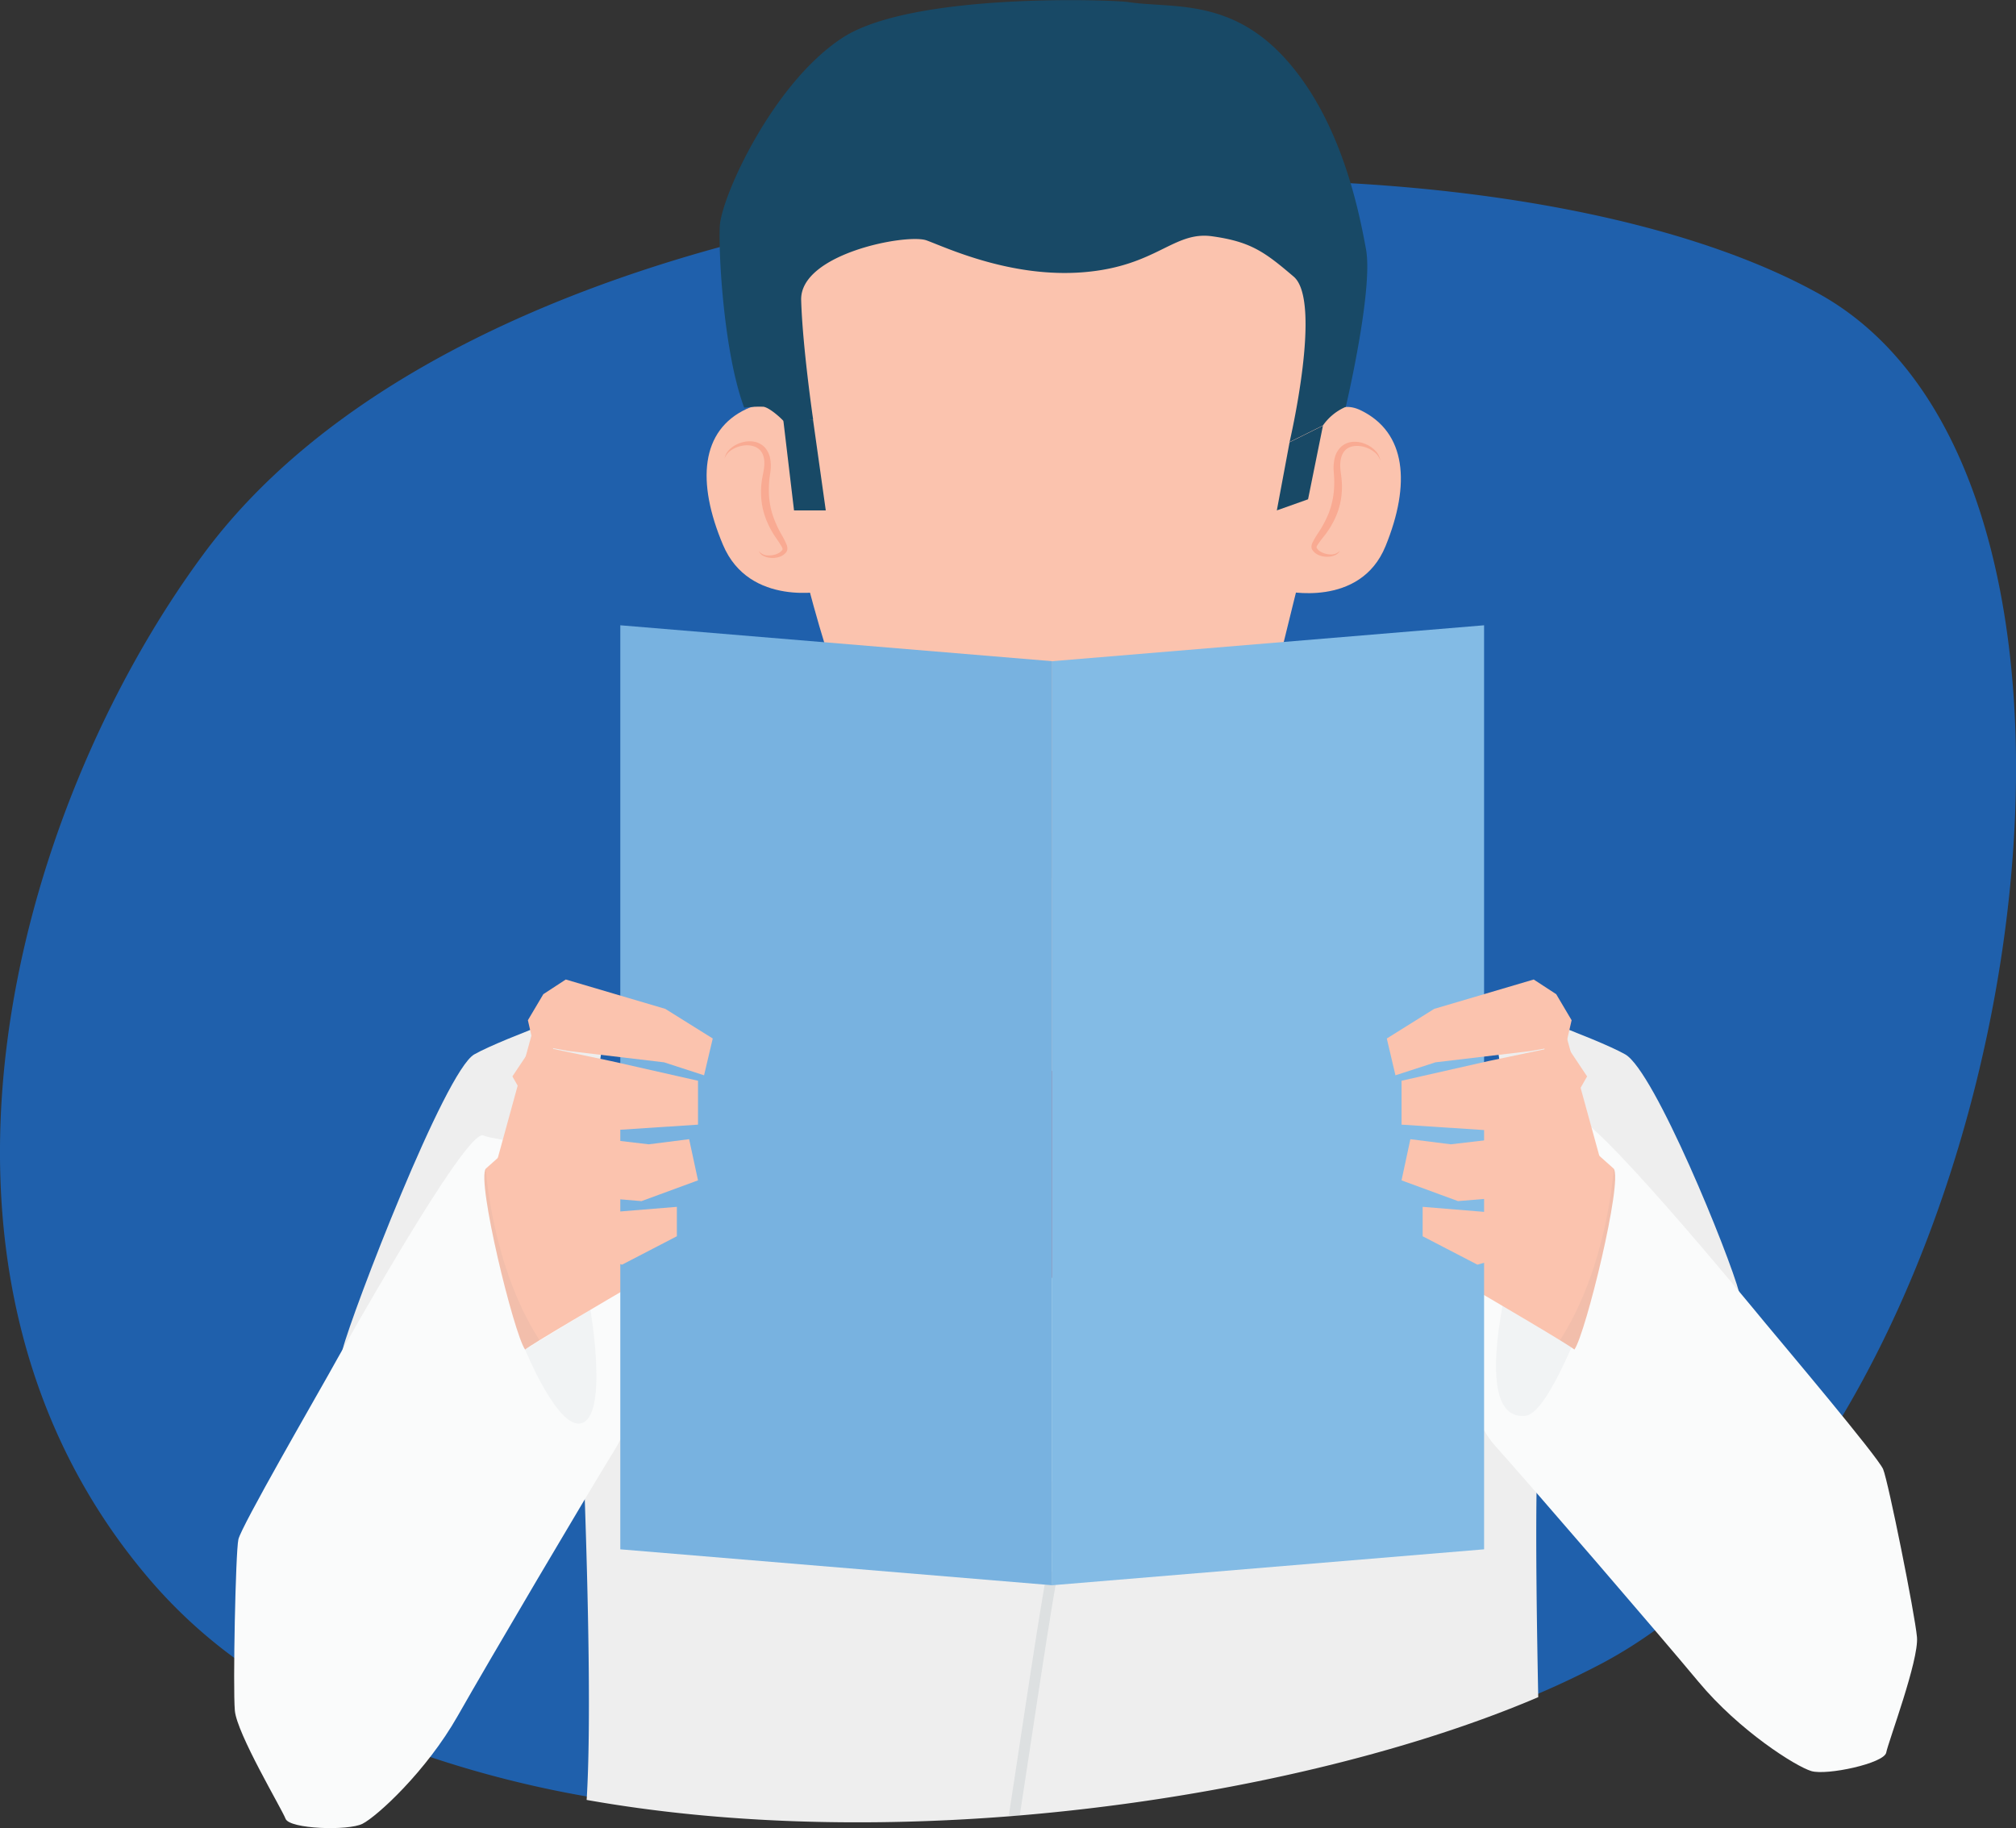 <svg xmlns="http://www.w3.org/2000/svg" viewBox="0 0 570.25 517.13"><rect x="0" y="0" width="570.25" height="517.13" fill="#333333" stroke="none"/><defs><style>.cls-1{fill:#1f60ac;}.cls-2{fill:#eee;}.cls-3{fill:none;stroke:#455b64;stroke-linejoin:round;stroke-width:3.05px;}.cls-3,.cls-4{opacity:0.1;}.cls-10,.cls-4{fill:#455b64;}.cls-5{fill:#f5f5f5;}.cls-6{fill:#fbcbbd;}.cls-7{fill:#fbc3ae;}.cls-8{fill:#ef5451;}.cls-9{fill:#fafbfb;}.cls-10{opacity:0.05;}.cls-11{fill:#184966;}.cls-12{fill:#f9aa92;}.cls-13{fill:#78b2e0;}.cls-14{fill:#83bbe5;}</style></defs><title>Header - Materiais</title><g id="Layer_2" data-name="Layer 2"><g id="Layer_1-2" data-name="Layer 1"><path class="cls-1" d="M521.47,400c-14.75,24.89-32.51,46-52.82,60.8a131.7,131.7,0,0,1-15,9.46c-5.66,3-11.86,6-18.53,8.85-38.24,16.34-91.9,29-148.23,33.59-40.52,3.28-82.41,2.33-120.94-4.52a304.53,304.53,0,0,1-44.87-11.37c-20.38-6.93-39-16.1-54.83-27.84A142.23,142.23,0,0,1,43.11,447.7c-75.71-87.34-39.3-218.29,14.48-291,30.75-41.59,84.71-70,146-86.81,15.91-4.37,32.32-8,49-10.78q10.35-1.77,20.79-3.14a584,584,0,0,1,109-4.12c53.41,3.08,101,13.88,132.31,31.35C592.19,126.49,583.11,296,521.47,400Z"/><path class="cls-2" d="M172.16,283.1s-29.74,10.49-38,15.16S99.7,371,96.9,381.76s66.47-37.19,66.47-37.19Z"/><path class="cls-2" d="M434.63,422.3c-.23,15.85.08,37.53.48,57.79-38.24,16.34-91.9,29-148.23,33.59-40.52,3.28-82.41,2.33-120.94-4.52,1.32-21,.33-59.88-.53-85-.36-10.13-.69-18-.85-21.59-.06-1.36-.09-2.09-.09-2.09a8.39,8.39,0,0,1,3.74-4.33,31.52,31.52,0,0,1,7.25-3.32c1.11-.37,2.3-.73,3.56-1.08,11-3,27.46-5,46.82-6.09,3.47-.2,7-.37,10.69-.52,18.92-.75,40-.79,61.09-.31q6.92.15,13.82.38l2.06.07c17.77.62,35.23,1.59,51.15,2.79l6.64.53c17.49,1.44,32.8,3.16,44.13,5,1.53.25,3,.5,4.36.76q2.43.45,4.53.9c5,1.08,8.52,2.19,10.34,3.29,1.05.64,1.53,1.28,1.37,1.91C435.21,403.68,434.8,411.68,434.63,422.3Z"/><path class="cls-3" d="M286.88,513.68c3-19.34,7.76-51.73,10.16-65.29.21-1.21.41-2.27.58-3.15q.08-.4.15-.75s0-.06,0-.09a10.76,10.76,0,0,1,.59-2.24"/><path class="cls-4" d="M242.35,256.89l-22,42.48-11.11,58.81,33.11-20.91-16.56,48.36,78.86,35.5L297.09,445S366,396.08,381.4,379.09l-17.07-47.17,32.46,13.84L381.4,292.83l-23-35.94S313.36,222.26,242.35,256.89Z"/><path class="cls-5" d="M254.55,246.61l-34.2,45.79-11.11,58.81,33.11-20.91-16.56,48.36s50.1,30.71,76.24,42.47L295.86,446S366,389.11,381.4,372.12L364.33,325l32.46,13.84L381.4,285.86l-23-35.94S325.56,212,254.55,246.61Z"/><path class="cls-4" d="M262.45,272.59s-4.53-21.36-2.24-24,7.09-6.47,22-6.5,7.4,25.13,7.4,25.13Z"/><path class="cls-2" d="M421.71,283.1s29.74,10.49,38,15.16S489.15,355,492,365.78s-61.45-21.21-61.45-21.21Z"/><path class="cls-6" d="M364.33,284.7l-9.2,34.92-2.39,9.08-103,6.41-7.41-48.23s1-.53,2.48-1.42c5.06-3,16.38-10,19.74-15.57,2-3.28,3.11-17.93,3.72-30.25.49-9.79.64-18.11.64-18.11s54-9.15,57.94-4.79c1.41,1.57,2,7.87,2.53,15.55.23,3.67.45,7.66.71,11.6.71,10.65,1.75,21,4.6,23.82,4.55,4.55,18.85,11.8,25.78,15.16C362.83,284,364.33,284.7,364.33,284.7Z"/><path class="cls-4" d="M330.11,243.89c-11.12,2.64-23.86,4.72-32.07,4.5-9.93-.25-21.67-4.91-29.75-8.75.49-9.79.64-18.11.64-18.11s54-9.15,57.94-4.79C329,219.07,329.31,231.69,330.11,243.89Z"/><polygon class="cls-5" points="337.17 329.67 344.87 300.24 367.16 294.36 355.18 336.95 337.17 329.67"/><path class="cls-5" d="M268.92,300.24c-4.46-12.53-7.61-28.58-8.12-36.6l-28,27.45L248,340.25l36.38-6.47Z"/><path class="cls-7" d="M221.44,136.32s12.14,55.44,20.33,67.07c5.36,7.61,36.3,30.44,42.84,31.27s25.7,2.37,33.51-1.82c11.87-6.38,38.52-26.16,40.69-34s11.62-48.14,14.23-55.54S373,68,373,68L265.87,56.09l-48.35,14.4Z"/><path class="cls-7" d="M233.58,167.14s-21.57,4.75-29.07-13-6.33-32.4,6.66-38.46,18.7,21.12,18.7,21.12Z"/><path class="cls-8" d="M312.49,386.93s-36.95-59.9-43.57-86.69c0,0,46.47,7,75.95,0C344.87,300.24,334.71,351.21,312.49,386.93Z"/><path class="cls-7" d="M363.32,167.14s21.39,5,28.59-12.63,5.86-32.25-7.06-38.47-18.23,20.84-18.23,20.84Z"/><path class="cls-9" d="M413,355.57s-4,37.9,10,53.51c10.89,12.15,45.83,52.71,57.43,66.65S508,499.7,512.36,501s20.6-2.18,21.18-5.23,9.28-26.14,8.7-32.67-8.12-44-9.57-47.49S504,379.89,499.31,374.23s-50.72-61.83-55.09-58.8S419.71,319.19,413,355.57Z"/><path class="cls-10" d="M448.93,370.09s-10.62,29.57-17.32,30.38c-16.29,2-4-42.72-4-42.72Z"/><path class="cls-11" d="M230,118.63s-3-20.57-3.38-33.74S256.59,66,262.09,68s23.82,10.7,44.46,9,25.37-11.69,36.32-10.16,14.87,4.43,23.06,11.41-1.16,46.79-1.16,46.79l9.44-4.69a15.14,15.14,0,0,1,6.46-5.26S388.5,82,386.39,70.49s-7.19-36.62-22.83-53.9-32.22-14.15-44.4-16c-4.13-.65-60.83-2.81-80.7,10S204,55.8,203.6,64s1.19,36,6.9,51.32a33.56,33.56,0,0,1,5.45-.26c1.55.21,4.54,2.78,5.64,4S230,118.63,230,118.63Z"/><path class="cls-9" d="M174.55,355.17s10.64,36.59-.36,54.43c-8.56,13.89-35.76,60-44.71,75.78s-22.88,28.46-26.93,30.52-20.65,1.5-21.77-1.4S67,490.42,66.43,483.89s.2-44.75,1-48.43,21.94-40.25,25.5-46.65,39-69.83,43.8-67.62S161.54,320.55,174.55,355.17Z"/><path class="cls-7" d="M445.34,381.76c-.39-.33-1.88-1.29-4.08-2.64-9.47-5.82-31.83-18.83-31.83-18.83l35.91-39.62,11.11,9.91C459.11,334,448.5,377.33,445.34,381.76Z"/><path class="cls-3" d="M302,421.13s5.23-20,10.46-34.2"/><polygon class="cls-11" points="229.96 118.63 233.58 144.38 224.6 144.38 221.59 119.03 229.96 118.63"/><polygon class="cls-11" points="364.77 125.11 361.17 144.38 370 141.24 374.21 120.42 364.77 125.11"/><path class="cls-12" d="M214.66,155.89a3.3,3.3,0,0,0,2.73,1.22,5.67,5.67,0,0,0,2.88-.66,3,3,0,0,0,1-.87l.08-.13s0,0,0-.06a.72.72,0,0,0,0-.13,2.42,2.42,0,0,0-.19-.52,29.69,29.69,0,0,0-1.68-2.61,24.88,24.88,0,0,1-3.05-5.94,20.78,20.78,0,0,1-1.16-6.66,21,21,0,0,1,.2-3.37c.13-1.09.42-2.26.57-3.21.33-2,.25-4.07-.92-5.46s-3.36-1.79-5.33-1.37a8,8,0,0,0-2.85,1.17,5,5,0,0,0-2,2.39,5.05,5.05,0,0,1,1.68-2.79,8.11,8.11,0,0,1,2.92-1.64,7.76,7.76,0,0,1,3.43-.36,5.61,5.61,0,0,1,3.26,1.56,6.41,6.41,0,0,1,1.62,3.27,11.72,11.72,0,0,1,.1,3.49c-.16,1.18-.32,2.12-.39,3.18s-.1,2.06-.07,3.08a23.17,23.17,0,0,0,1,6,30.74,30.74,0,0,0,2.53,5.68,24,24,0,0,1,1.51,3,3.23,3.23,0,0,1,.19,1.05,1.71,1.71,0,0,1-.13.65,3.07,3.07,0,0,1-.17.31l-.16.2a3.94,3.94,0,0,1-1.55,1.08,6.22,6.22,0,0,1-3.43.28,5.27,5.27,0,0,1-1.59-.6A2.6,2.6,0,0,1,214.66,155.89Z"/><path class="cls-12" d="M379,155.78a2.6,2.6,0,0,1-1.15,1.17,5.15,5.15,0,0,1-1.62.49,6.24,6.24,0,0,1-3.41-.5,4,4,0,0,1-1.47-1.19l-.15-.21a3,3,0,0,1-.15-.31,2.29,2.29,0,0,1-.09-.67,3.23,3.23,0,0,1,.26-1,25.23,25.23,0,0,1,1.71-2.9,31.14,31.14,0,0,0,2.91-5.49,23.64,23.64,0,0,0,1.43-5.94,28.73,28.73,0,0,0,.13-3.08c0-1.06-.09-2-.17-3.2a12.09,12.09,0,0,1,.33-3.47,6.35,6.35,0,0,1,1.84-3.15,5.61,5.61,0,0,1,3.36-1.35,7.76,7.76,0,0,1,3.39.59,8,8,0,0,1,2.8,1.84,4.94,4.94,0,0,1,1.49,2.89,5,5,0,0,0-1.82-2.52,8.18,8.18,0,0,0-2.76-1.36c-1.94-.54-4.18-.34-5.41,1s-1.48,3.42-1.29,5.4c.09,1,.3,2.14.36,3.24a20,20,0,0,1,0,3.37,20.74,20.74,0,0,1-1.6,6.57,25.27,25.27,0,0,1-3.44,5.73,28.64,28.64,0,0,0-1.84,2.48,1.93,1.93,0,0,0-.23.51,1.05,1.05,0,0,0,0,.13s0,0,0,.06l.07.13a2.67,2.67,0,0,0,.93.93,5.63,5.63,0,0,0,2.82.86A3.29,3.29,0,0,0,379,155.78Z"/><path class="cls-7" d="M443.7,311.89s-9.62,47.88-17.4,50.72-27,6.36-28.07.1,13.58-46.19,13.58-46.19Z"/><path class="cls-10" d="M445.34,381.76c-.39-.33-1.88-1.29-4.08-2.64,13.56-21,15.19-48.54,15.19-48.54C459.11,334,448.5,377.33,445.34,381.76Z"/><path class="cls-7" d="M150.17,311.89s9.62,47.88,17.4,50.72,27,6.36,28.07.1-13.57-46.19-13.57-46.19Z"/><path class="cls-7" d="M148.53,381.76c.39-.33,1.88-1.29,4.08-2.64,9.47-5.82,31.83-18.83,31.83-18.83l-35.91-39.62-11.11,9.91C134.76,334,145.37,377.33,148.53,381.76Z"/><polygon class="cls-13" points="297.62 448.43 175.46 438.27 175.46 176.88 297.62 187.04 297.62 448.43"/><polygon class="cls-14" points="419.79 438.27 297.62 448.43 297.62 187.04 419.79 176.88 419.79 438.27"/><polygon class="cls-7" points="394.72 304.18 392.27 293.77 405.68 285.39 433.83 277.08 440.19 281.23 444.55 288.6 442.96 295.55 432.86 297.33 406.03 300.51 394.72 304.18"/><polygon class="cls-7" points="396.44 305.72 396.44 318.14 421.33 319.77 444.14 312.91 448.93 304.49 442.96 295.55 420.95 300.17 396.44 305.72"/><polygon class="cls-7" points="398.94 322.25 396.44 333.9 412.41 339.77 434.01 337.98 440.84 334.28 446.32 325.92 442.14 319.16 430.97 321.28 410.37 323.7 398.94 322.25"/><polygon class="cls-7" points="402.41 341.39 402.41 349.71 417.91 357.75 433.98 353.15 438.26 346.53 436.53 339.1 419.92 342.82 402.41 341.39"/><path class="cls-10" d="M148.53,381.76s9.06,22.2,15.68,20.9c8.09-1.59,2.79-32.15,2.79-32.15Z"/><path class="cls-10" d="M148.53,381.76c.39-.33,1.88-1.29,4.08-2.64-13.56-21-15.19-48.54-15.19-48.54C134.76,334,145.37,377.33,148.53,381.76Z"/><polygon class="cls-7" points="152.09 286.51 139.98 330.58 163.16 362.97 168.49 351.21 154.23 286.51 152.09 286.51"/><polygon class="cls-7" points="199.15 304.18 201.61 293.77 188.19 285.39 160.04 277.08 153.69 281.23 149.32 288.6 150.91 295.55 161.01 297.33 187.84 300.51 199.15 304.18"/><polygon class="cls-7" points="197.44 305.72 197.44 318.14 172.54 319.77 149.73 312.91 144.94 304.49 150.91 295.55 172.92 300.17 197.44 305.72"/><polygon class="cls-7" points="194.93 322.25 197.44 333.9 181.46 339.77 159.86 337.98 153.03 334.28 147.55 325.92 151.74 319.16 162.9 321.28 183.5 323.7 194.93 322.25"/><polygon class="cls-7" points="191.46 341.39 191.46 349.71 175.96 357.75 159.89 353.15 155.61 346.53 157.34 339.1 173.95 342.82 191.46 341.39"/><polygon class="cls-7" points="441.26 286.51 453.38 330.58 430.19 362.97 424.87 351.21 439.12 286.51 441.26 286.51"/></g></g></svg>